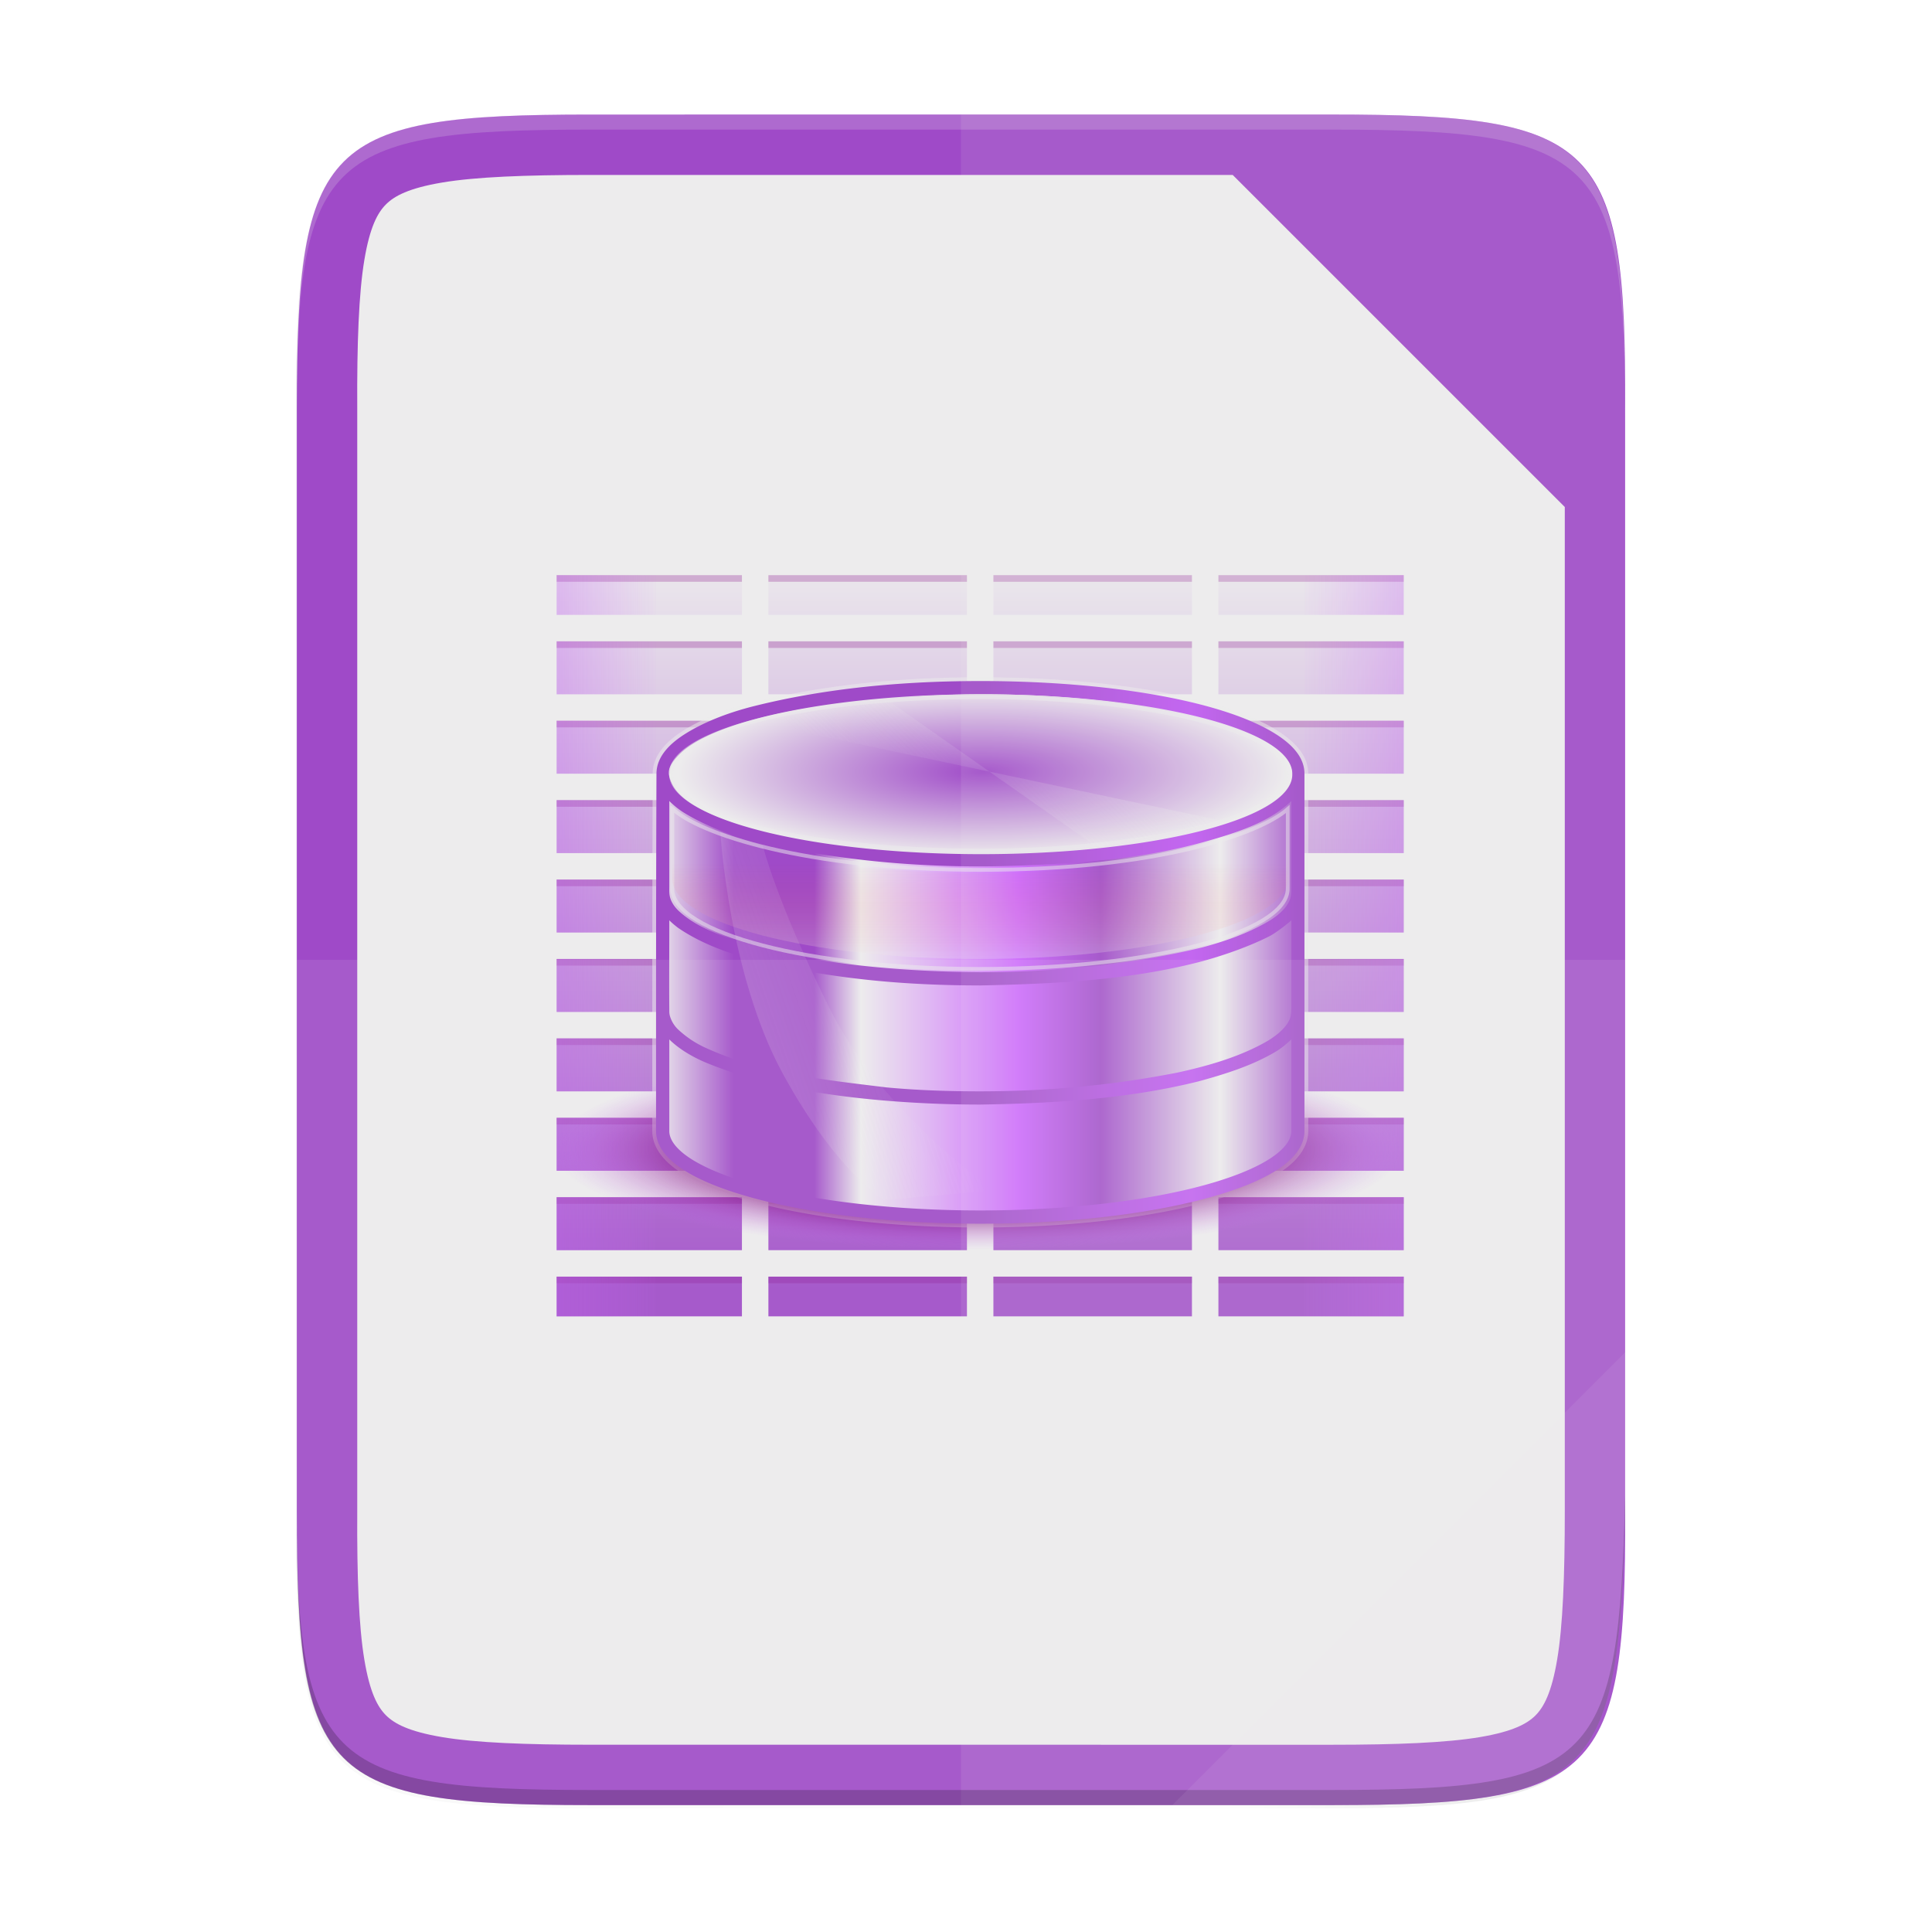 <svg width="256" height="256" viewBox="0 0 67.73 67.73" xmlns="http://www.w3.org/2000/svg" xmlns:xlink="http://www.w3.org/1999/xlink">
    <defs>
        <linearGradient id="g" x1="1278" x2="1278" y1="-1062.638" y2="-1118.638" gradientTransform="matrix(2 0 0 2 -1069 630.656)" gradientUnits="userSpaceOnUse">
            <stop offset="0" stop-color="#9F4AC8"/>
            <stop offset="1" stop-color="#EDECED"/>
        </linearGradient>
        <linearGradient id="h" x1="1559.5" x2="1542" y1="184" y2="184" gradientTransform="matrix(-1 0 0 1 2865 -1753.64)" gradientUnits="userSpaceOnUse" xlink:href="#a"/>
        <linearGradient id="a">
            <stop offset="0" stop-color="#BF59F1"/>
            <stop offset="1" stop-color="#CC64FE" stop-opacity="0"/>
        </linearGradient>
        <linearGradient id="i" x1="1559.5" x2="1542" y1="184" y2="184" gradientTransform="translate(-123 -1753.64)" gradientUnits="userSpaceOnUse" xlink:href="#a"/>
        <linearGradient id="k" x1="453.5" x2="404.5" y1="970.5" y2="970.5" gradientTransform="matrix(2 0 0 2 513 -3495.64)" gradientUnits="userSpaceOnUse">
            <stop offset="0" stop-color="#9F4AC8"/>
            <stop offset=".13" stop-color="#EDECED"/>
            <stop offset=".314" stop-color="#9F4AC8"/>
            <stop offset=".441" stop-color="#CC64FE"/>
            <stop offset=".684" stop-color="#EDECED"/>
            <stop offset=".756" stop-color="#9F4AC8"/>
            <stop offset=".88" stop-color="#9F4AC8"/>
            <stop offset="1" stop-color="#EDECED"/>
        </linearGradient>
        <linearGradient id="l" x1="1322" x2="1419" y1="-1568.511" y2="-1568.511" gradientTransform="translate(.023)" gradientUnits="userSpaceOnUse">
            <stop offset="0" stop-color="#9F4AC8"/>
            <stop offset=".273" stop-color="#9F4AC8"/>
            <stop offset=".51" stop-color="#9F4AC8"/>
            <stop offset=".834" stop-color="#BF59F1"/>
            <stop offset="1" stop-color="#9F4AC8"/>
        </linearGradient>
        <linearGradient id="o" x1="1510.477" x2="1485.877" y1="169" y2="194" gradientTransform="matrix(.984 0 0 .973 -100.349 -1748.97)" gradientUnits="userSpaceOnUse" xlink:href="#b"/>
        <linearGradient id="b">
            <stop offset="0" stop-color="#EDECED"/>
            <stop offset="1" stop-color="#EDECED" stop-opacity="0"/>
        </linearGradient>
        <linearGradient id="p" x1="1354.568" x2="1383.38" y1="-1522.359" y2="-1543.981" gradientTransform="matrix(.976 .126 -.367 .977 -556.181 -210.596)" gradientUnits="userSpaceOnUse" xlink:href="#b"/>
        <radialGradient id="j" cx="152.333" cy="-754.638" r="15" gradientTransform="matrix(0 1.015 -4.277 0 -1857.01 -1670.52)" gradientUnits="userSpaceOnUse">
            <stop offset="0" stop-color="purple"/>
            <stop offset=".727" stop-color="purple"/>
            <stop offset="1" stop-color="#CC64FE" stop-opacity="0"/>
        </radialGradient>
        <radialGradient id="m" cx="518.854" cy="730.484" r="22.89" gradientTransform="matrix(.96 0 0 .268 21.681 534.374)" gradientUnits="userSpaceOnUse">
            <stop offset="0" stop-color="#9F4AC8"/>
            <stop offset="1" stop-color="#EDECED"/>
        </radialGradient>
        <linearGradient id="f" x1="208" x2="96" y1="28" y2="284" gradientTransform="matrix(.265 0 0 .265 -6.526 221.64)" gradientUnits="userSpaceOnUse">
            <stop offset="0" stop-color="#EDECED"/>
            <stop offset="1" stop-color="#EDECED"/>
        </linearGradient>
        <linearGradient id="e" x1="529.655" x2="-35.31" y1="401.584" y2="119.093" gradientTransform="matrix(0 -.12 -.12 0 67.016 292.548)" gradientUnits="userSpaceOnUse">
            <stop offset="0" stop-color="#9F4AC8"/>
            <stop offset="1" stop-color="#9F4AC8"/>
        </linearGradient>
        <linearGradient id="d" x1="88" x2="488" y1="88" y2="488" gradientUnits="userSpaceOnUse">
            <stop offset="0" stop-opacity=".588"/>
            <stop offset=".88" stop-opacity="0"/>
            <stop offset="1"/>
        </linearGradient>
        <filter id="c" x="-.01" y="-.01" width="1.026" height="1.022" color-interpolation-filters="sRGB">
            <feGaussianBlur stdDeviation="2.12"/>
        </filter>
        <linearGradient id="n" x1="1372.884" x2="1372.884" y1="-1544.389" y2="-1558.638" gradientTransform="translate(0 -.5)" gradientUnits="userSpaceOnUse">
            <stop offset="0" stop-color="#EDECED"/>
            <stop offset="1" stop-color="#F43125" stop-opacity="0"/>
        </linearGradient>
    </defs>
    <path transform="matrix(.132 0 0 .132 -4.41 -5.51)" d="M189.843 74c-70.593 0-78.189 7.25-77.843 77.987v292.026c-.346 70.736 7.25 77.987 77.843 77.987h196.314c70.593 0 76.006-7.274 77.843-77.987V151.987C464 81.25 456.75 74 386.157 74z" filter="url(#c)" opacity=".1"/>
    <path transform="matrix(.132 0 0 .132 -4.41 -5.51)" d="M189.843 74c-70.593 0-78.189 7.25-77.843 77.987v292.026c-.346 70.736 7.25 77.987 77.843 77.987h196.314C456.75 522 464 514.75 464 444.013V151.987C464 81.25 456.75 74 386.157 74z" fill="url(#d)" filter="url(#filter4380)" opacity=".3"/>
    <path d="M46.674 233.282c9.34 0 10.344.959 10.298 10.317v38.632c.046 9.358-.959 10.317-10.298 10.317h-25.97c-9.34 0-10.298-.959-10.298-10.317V243.6c0-9.358.959-10.317 10.298-10.317z" fill="url(#e)" transform="translate(0 -229.267)"/>
    <path d="M20.705 290.432c-2.298 0-4.033-.07-5.205-.267s-1.676-.473-1.968-.764c-.292-.291-.566-.79-.76-1.957-.194-1.167-.26-2.901-.248-5.203V243.59c-.012-2.302.054-4.035.248-5.203.194-1.167.468-1.665.76-1.956.292-.292.797-.568 1.968-.765s2.907-.266 5.205-.266h22.51l11.642 11.641v35.191c0 2.303-.07 4.04-.267 5.21-.196 1.17-.471 1.672-.761 1.963-.29.29-.789.565-1.956.761-1.167.196-2.899.267-5.197.267z" fill="url(#f)" transform="translate(0 -229.267)"/>
    <g transform="matrix(.232 0 0 .232 -283.71 391.975)">
        <path d="M1307-1602.638v6h28v-6zm32 0v6h30v-6zm34 0v6h30v-6zm34 0v6h28v-6zm-100 10v8h28v-8zm32 0v8h30v-8zm34 0v8h30v-8zm34 0v8h28v-8zm-100 12v8h28v-8zm32 0v8h30v-8zm34 0v8h30v-8zm34 0v8h28v-8zm-100 12v8h28v-8zm32 0v8h30v-8zm34 0v8h30v-8zm34 0v8h28v-8zm-100 12v8h28v-8zm32 0v8h30v-8zm34 0v8h30v-8zm34 0v8h28v-8zm-100 12v8h28v-8zm32 0v8h30v-8zm34 0v8h30v-8zm34 0v8h28v-8zm-100 12v8h28v-8zm32 0v8h30v-8zm34 0v8h30v-8zm34 0v8h28v-8zm-100 12v8h28v-8zm32 0v8h30v-8zm34 0v8h30v-8zm34 0v8h28v-8zm-100 12v8h28v-8zm32 0v8h30v-8zm34 0v8h30v-8zm34 0v8h28v-8zm-100 12v6h28v-6zm32 0v6h30v-6zm34 0v6h30v-6zm34 0v6h28v-6z" fill="url(#g)"/>
        <path d="M1307-1602.638v1h28v-1zm32 0v1h30v-1zm34 0v1h30v-1zm34 0v1h28v-1zm-100 10v1h28v-1zm32 0v1h30v-1zm34 0v1h30v-1zm34 0v1h28v-1zm-100 12v1h28v-1zm32 0v1h30v-1zm34 0v1h30v-1zm34 0v1h28v-1zm-100 12v1h28v-1zm32 0v1h30v-1zm34 0v1h30v-1zm34 0v1h28v-1zm-100 12v1h28v-1zm32 0v1h30v-1zm34 0v1h30v-1zm34 0v1h28v-1zm-100 12v1h28v-1zm32 0v1h30v-1zm34 0v1h30v-1zm34 0v1h28v-1zm-100 12v1h28v-1zm32 0v1h30v-1zm34 0v1h30v-1zm34 0v1h28v-1zm-100 12v1h28v-1zm32 0v1h30v-1zm34 0v1h30v-1zm34 0v1h28v-1zm-100 12v1h28v-1zm32 0v1h30v-1zm34 0v1h30v-1zm34 0v1h28v-1zm-100 12v1h28v-1zm32 0v1h30v-1zm34 0v1h30v-1zm34 0v1h28v-1z" fill="purple" opacity=".25"/>
        <path d="M1336.867-1582.857c-4.423 1.106-8 2.641-10.563 4.282-2.562 1.64-4.21 3.591-4.219 5.937-.078 19.65-.062 38.386-.062 54 0 2.294 1.651 4.262 4.22 5.906 2.567 1.645 6.188 3.057 10.593 4.25 8.81 2.386 20.86 3.844 34.187 3.844s25.378-1.458 34.188-3.844c4.405-1.193 8.025-2.605 10.594-4.25 2.568-1.644 4.196-3.623 4.196-5.917v-54c0-2.346-1.696-4.286-4.258-5.926-2.563-1.641-6.163-3.09-10.563-4.282-8.8-2.383-20.826-3.78-34.156-3.78-13.42 0-24.7 1.417-34.157 3.78zm34.156-1.78c13.188-.025 25.115 1.459 33.687 3.78 4.287 1.161 7.736 2.593 10.032 4.063 2.295 1.47 3.461 2.918 3.343 4.156-.21 2.205-2.578 3.735-4.25 4.688-2.71 1.545-5.951 2.71-8.874 3.468-9.981 2.59-19.948 3.535-29.532 3.78-13.26.214-26.41-.73-38.53-3.841-2.814-.734-5.25-1.638-7.657-2.844-2.161-1.083-5.063-2.882-5.28-5.25-.118-1.273 1.047-2.686 3.343-4.156 2.296-1.47 5.697-3.094 10.031-4.062 11.926-2.665 23.655-3.764 33.687-3.783zm-47 16.124a12.121 12.121 0 0 0 2.281 1.813c3.29 1.996 7.308 3.487 10.563 4.28 13.105 3.04 26.117 4.087 38.625 3.72 10.112-.32 20.321-1.07 29.687-3.72 4.635-1.31 9.565-2.895 12.844-6.093v12.875c0 .582 0 1.221-.125 1.719-.273 1.105-1.369 2.437-3.344 3.594-3.264 1.911-6.839 3.083-10 3.937-11.231 2.74-22.915 3.735-33.53 3.75-11.457-.088-23.537-1.125-33.688-3.781-4.357-1.375-8.725-2.562-11.875-5.469-.725-.677-1.134-1.406-1.312-2.031-.162-.566-.124-1.122-.124-1.719v-12.875zm0 18.031c.388.384.835.765 1.312 1.125 3.833 2.649 8.6 4.188 12.75 5.22 11.482 2.606 21.651 3.477 32.938 3.499 11.353-.233 22.474-.814 32.937-3.5 3.705-.966 7.681-2.385 10.688-3.906 1.144-.579 2.937-2.034 3.375-2.438v12.844c0 .582 0 1.22-.125 1.719-.273 1.105-1.402 2.381-3.344 3.593-4.288 2.516-9.373 3.904-13.843 4.875-10.39 2.017-19.909 2.799-29.688 2.813-4.946 0-9.711-.172-14.187-.594-10.05-1.229-18.982-2.152-27.5-6.063a15.468 15.468 0 0 1-3.875-2.593 4.643 4.643 0 0 1-1.312-2.031 2.59 2.59 0 0 1-.124-.719c-.035-4.614 0-9.23 0-13.844zm0 18c1.566 1.541 3.638 2.705 5.53 3.5 8.676 3.598 18.944 5.062 27.126 5.75 4.935.406 9.77.595 14.344.594 11.368-.184 22.449-.886 32.937-3.5 4.219-1.145 8.17-2.41 11.657-4.469.934-.555 1.67-1.193 2.406-1.875v13.844c0 1.296-1.023 2.753-3.312 4.219-2.29 1.466-5.72 2.84-10 4-8.563 2.319-20.506 3.78-33.688 3.78-13.182 0-25.125-1.461-33.687-3.78-4.282-1.16-7.71-2.534-10-4-2.29-1.466-3.313-2.923-3.313-4.22v-13.843z" fill="none" opacity=".5" stroke-width="1.143" stroke="#EDECED"/>
        <path d="M1322-1602.638v6h-15v-6zm0 10v8h-15v-8zm0 12v8h-15v-8zm0 12v8h-15v-8zm0 12v8h-15v-8zm0 12v8h-15v-8zm0 12v8h-15v-8zm0 12v8h-15v-8zm0 12v8h-15v-8zm0 12v6h-15v-6z" fill="url(#h)" opacity=".35"/>
        <path d="M1420-1602.638v6h15v-6zm0 10v8h15v-8zm0 12v8h15v-8zm0 12v8h15v-8zm0 12v8h15v-8zm0 12v8h15v-8zm0 12v8h15v-8zm0 12v8h15v-8zm0 12v8h15v-8zm0 12v6h15v-6z" fill="url(#i)" opacity=".35"/>
        <path fill="url(#j)" opacity=".5" d="M1307-1530.64h128v30h-128z"/>
        <path d="M1323-1570.638v52c0 7.18 21.49 13 48 13s48-5.82 48-13v-52z" fill="url(#k)"/>
        <path d="M1336.867-1582.857c-4.423 1.106-8 2.641-10.563 4.282-2.562 1.64-4.21 3.591-4.219 5.937-.078 19.65-.062 38.386-.062 54 0 2.294 1.651 4.262 4.22 5.906 2.567 1.645 6.188 3.057 10.593 4.25 8.81 2.386 20.86 3.844 34.187 3.844s25.378-1.458 34.188-3.844c4.405-1.193 8.025-2.605 10.594-4.25 2.568-1.644 4.196-3.623 4.196-5.917v-54c0-2.346-1.696-4.286-4.258-5.926-2.563-1.641-6.163-3.09-10.563-4.282-8.8-2.383-20.826-3.78-34.156-3.78-13.42 0-24.7 1.417-34.157 3.78zm34.156-1.78c13.188-.025 25.115 1.459 33.687 3.78 4.287 1.161 7.736 2.593 10.032 4.063 2.295 1.47 3.461 2.918 3.343 4.156-.21 2.205-2.578 3.735-4.25 4.688-2.71 1.545-5.951 2.71-8.874 3.468-9.981 2.59-19.948 3.535-29.532 3.78-13.26.214-26.41-.73-38.53-3.841-2.814-.734-5.25-1.638-7.657-2.844-2.161-1.083-5.063-2.882-5.28-5.25-.118-1.273 1.047-2.686 3.343-4.156 2.296-1.47 5.697-3.094 10.031-4.062 11.926-2.665 23.655-3.764 33.687-3.783zm-47 16.124a12.121 12.121 0 0 0 2.281 1.813c3.29 1.996 7.308 3.487 10.563 4.28 13.105 3.04 26.117 4.087 38.625 3.72 10.112-.32 20.321-1.07 29.687-3.72 4.635-1.31 9.565-2.895 12.844-6.093v12.875c0 .582 0 1.221-.125 1.719-.273 1.105-1.369 2.437-3.344 3.594-3.264 1.911-6.839 3.083-10 3.937-11.231 2.74-22.915 3.735-33.53 3.75-11.457-.088-23.537-1.125-33.688-3.781-4.357-1.375-8.725-2.562-11.875-5.469-.725-.677-1.134-1.406-1.312-2.031-.162-.566-.124-1.122-.124-1.719v-12.875zm0 18.031c.388.384.835.765 1.312 1.125 3.833 2.649 8.6 4.188 12.75 5.22 11.482 2.606 21.651 3.477 32.938 3.499 11.353-.233 22.474-.814 32.937-3.5 3.705-.966 7.681-2.385 10.688-3.906 1.144-.579 2.937-2.034 3.375-2.438v12.844c0 .582 0 1.22-.125 1.719-.273 1.105-1.402 2.381-3.344 3.593-4.288 2.516-9.373 3.904-13.843 4.875-10.39 2.017-19.909 2.799-29.688 2.813-4.946 0-9.711-.172-14.187-.594-10.05-1.229-18.982-2.152-27.5-6.063a15.468 15.468 0 0 1-3.875-2.593 4.643 4.643 0 0 1-1.312-2.031 2.59 2.59 0 0 1-.124-.719c-.035-4.614 0-9.23 0-13.844zm0 18c1.566 1.541 3.638 2.705 5.53 3.5 8.676 3.598 18.944 5.062 27.126 5.75 4.935.406 9.77.595 14.344.594 11.368-.184 22.449-.886 32.937-3.5 4.219-1.145 8.17-2.41 11.657-4.469.934-.555 1.67-1.193 2.406-1.875v13.844c0 1.296-1.023 2.753-3.312 4.219-2.29 1.466-5.72 2.84-10 4-8.563 2.319-20.506 3.78-33.688 3.78-13.182 0-25.125-1.461-33.687-3.78-4.282-1.16-7.71-2.534-10-4-2.29-1.466-3.313-2.923-3.313-4.22v-13.843z" fill="url(#l)"/>
        <path transform="matrix(2.095 0 0 2.11 282.407 -3113.52)" d="M542.125 730.313a22.438 5.688 0 1 1-44.875 0 22.438 5.688 0 1 1 44.875 0z" fill="url(#m)"/>
        <path d="M1324.484-1567.358v12.087c0 6.7 20.817 12.133 46.495 12.133 25.678 0 46.495-5.432 46.495-12.133v-12.026c-4.157 3.715-19.627 9.195-46.349 9.195s-42.752-5.54-46.64-9.256z" fill="none" opacity=".5" stroke-width=".571" stroke="#EDECED"/>
        <path transform="matrix(2.072 0 0 2.022 293.987 -3049.31)" d="M542.125 730.313a22.438 5.688 0 1 1-44.875 0 22.438 5.688 0 1 1 44.875 0z" fill="none" opacity=".5" stroke-width=".279" stroke="#EDECED"/>
        <path d="M1324.484-1566.858v10.087c0 6.701 20.817 12.133 46.495 12.133 25.678 0 46.495-5.432 46.495-12.133v-10.026c-4.157 3.715-19.627 9.196-46.349 9.196s-42.752-5.541-46.64-9.256z" fill="url(#n)" opacity=".25"/>
        <path d="M1336.75-1580.477l71.375 15.074-19.444 3.89-31.503-22.125z" fill="url(#o)" opacity=".25"/>
        
        <path d="M1331.727-1563.88s1.281 21.614 9.426 36.528 15.245 19.133 15.245 19.133l16.834-1.45s-17.05-11.447-25.067-27.664c-8.016-16.217-10.008-24.395-10.008-24.395z" fill="url(#p)" opacity=".25"/>
    </g>
    <path d="M10.407 33.648v19.317c-.046 9.358.96 10.317 10.298 10.317h25.97c9.34 0 10.056-.963 10.299-10.317V33.648z" fill="#EDECED" opacity=".1"/>
    <path d="M33.689 4.015v59.267h12.985c9.34 0 10.055-.963 10.298-10.317V14.332c0-9.358-.959-10.317-10.298-10.317z" fill="#EDECED" opacity=".1"/>
    <path d="M10.407 52.435v.53c-.046 9.357.96 10.317 10.298 10.317h25.97c9.34 0 10.056-.963 10.299-10.318v-.529c-.243 9.355-.96 10.317-10.298 10.317h-25.97c-9.34 0-10.345-.959-10.299-10.317z" opacity=".2"/>
    <path d="M20.705 4.015c-9.339 0-10.344.96-10.298 10.317v.53c-.046-9.358.96-10.318 10.298-10.318h25.97c9.34 0 10.299.96 10.299 10.317v-.529c0-9.358-.96-10.317-10.298-10.317z" fill="#EDECED" opacity=".2"/>
    <path d="M41.099 63.282l15.875-15.875v5.949c-.014 8.994-1.006 9.926-10.1 9.926z" fill="#EDECED" opacity=".08"/>
</svg>
